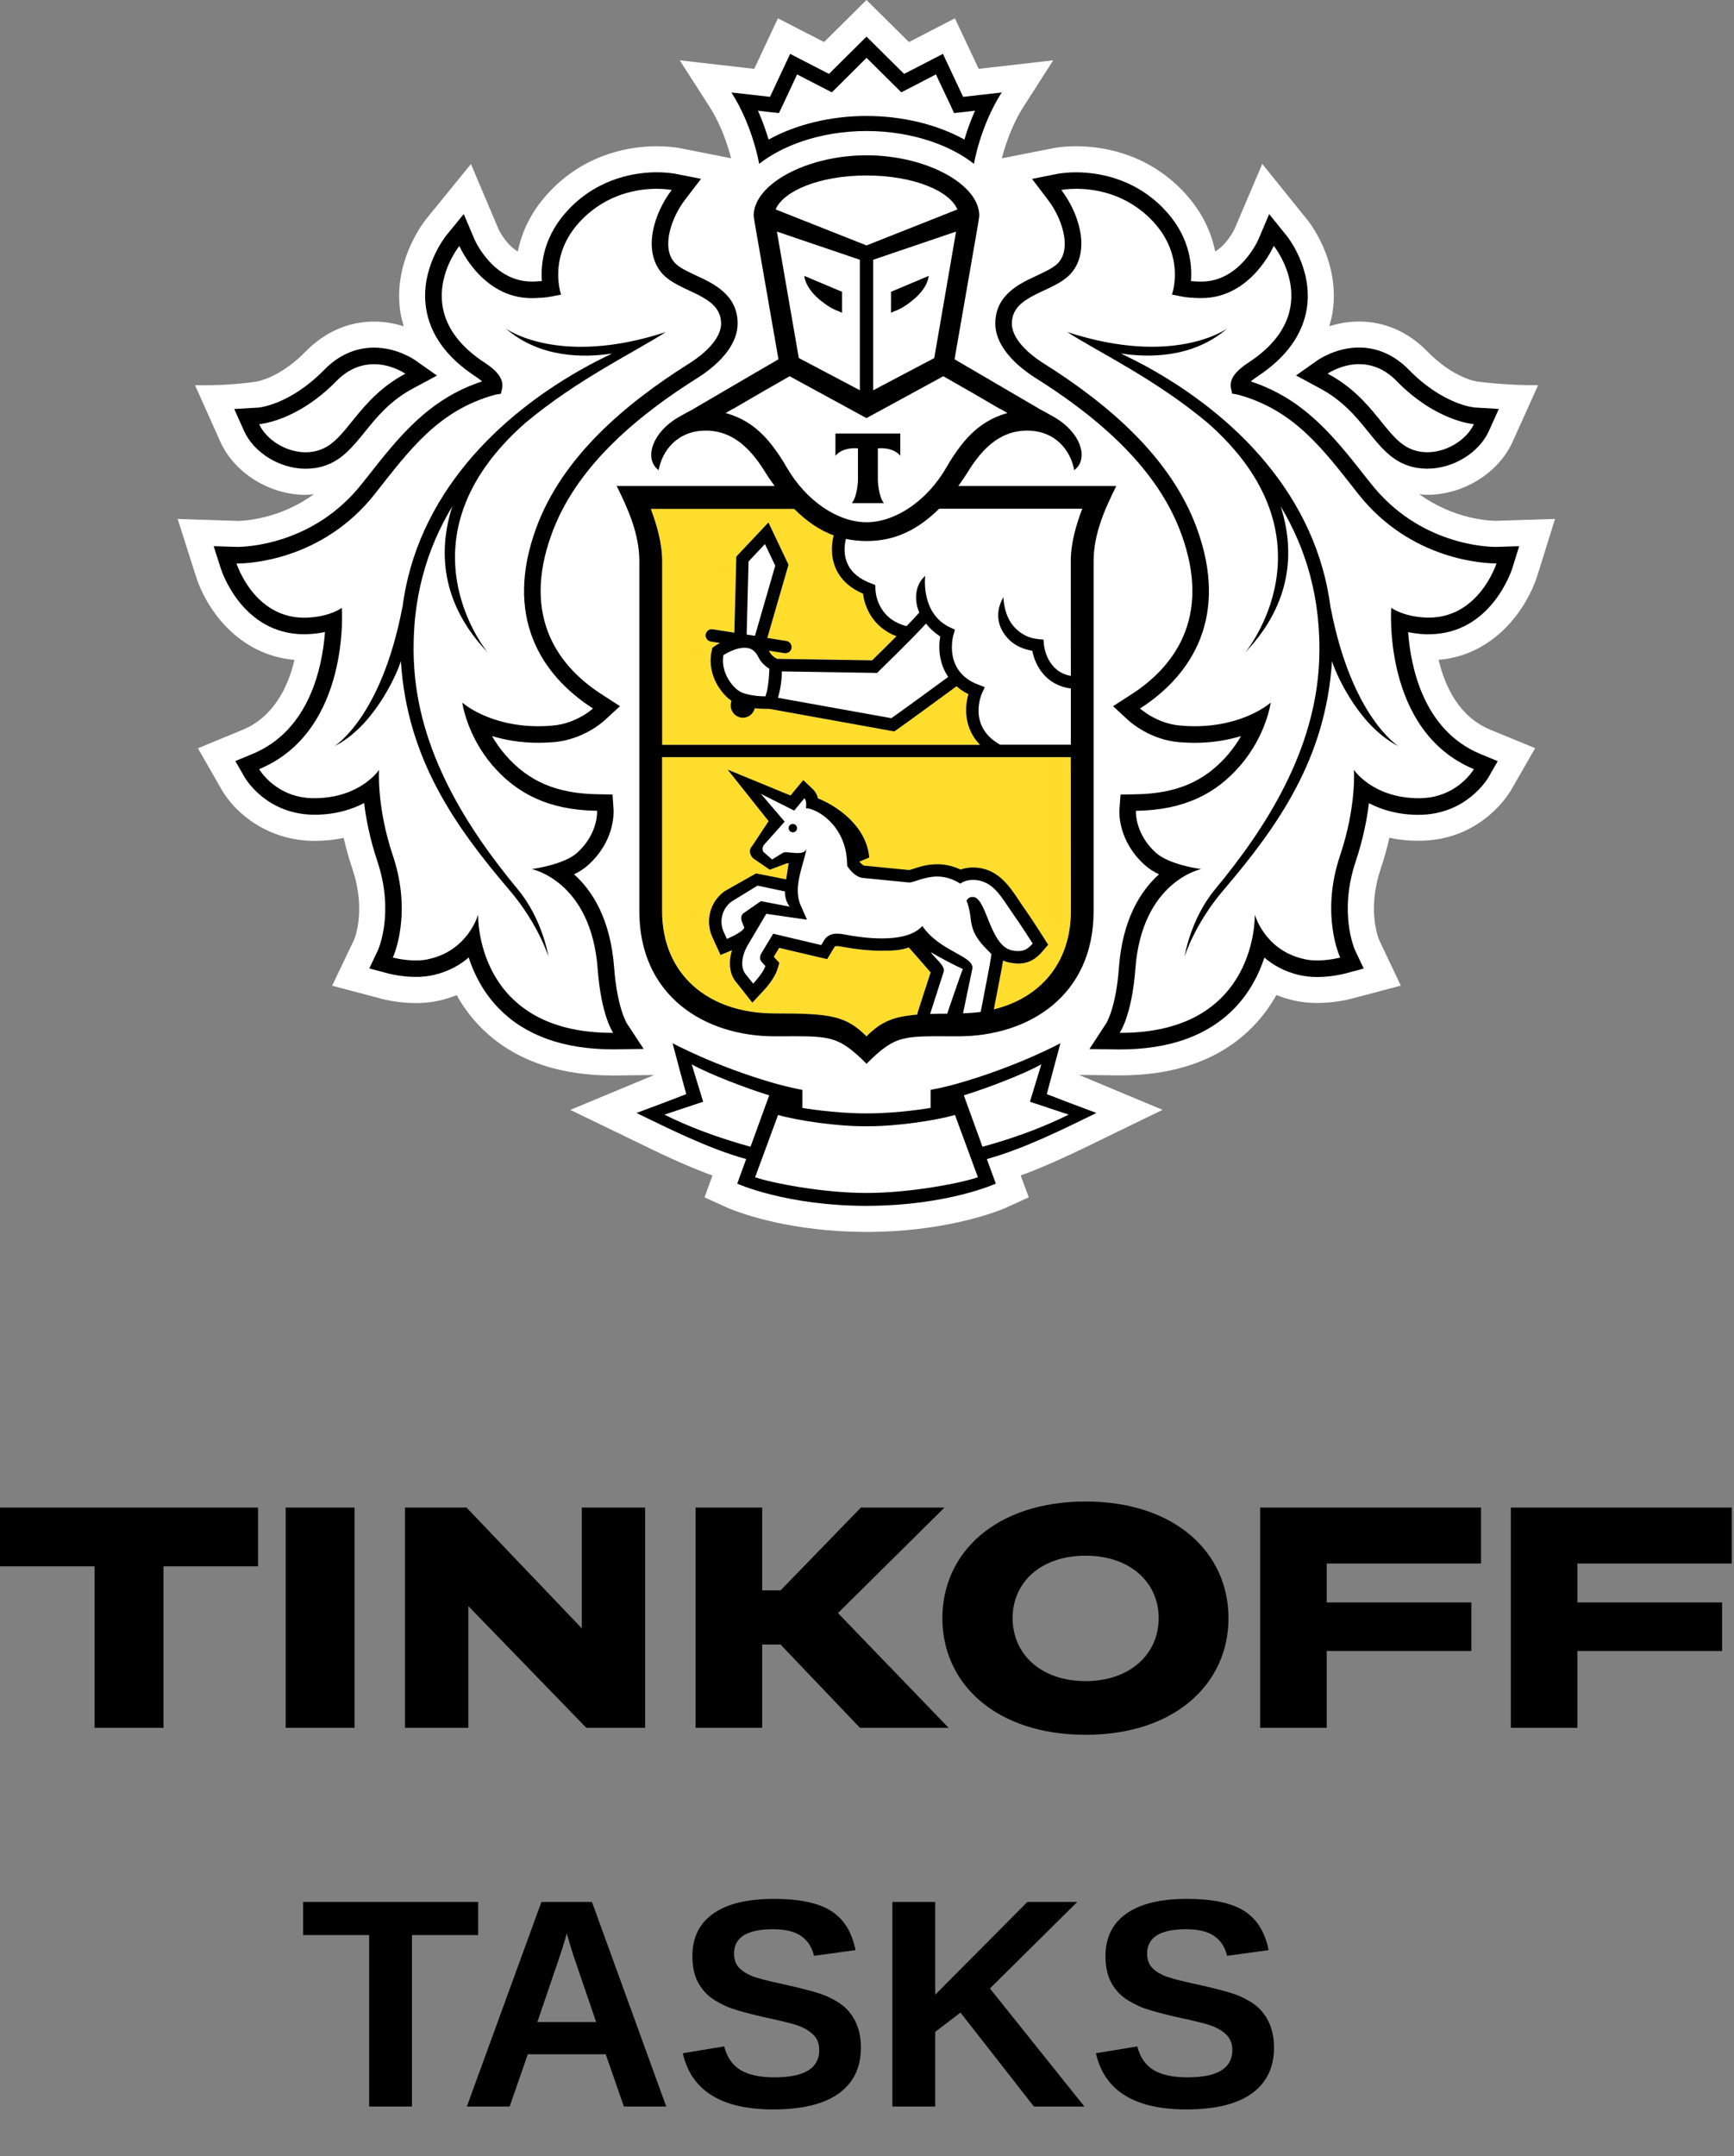 <svg width="70" height="87" viewBox="0 0 70 87" fill="none" xmlns="http://www.w3.org/2000/svg">
<rect x="0" y="0" width="70" height="87" fill="#808080" stroke="none"/>
<g clip-path="url(#clip0_110_3)">
<path d="M62.053 23.253L62.775 20.94L60.387 21.015C60.185 21.015 58.719 20.973 57.296 19.941C57.402 19.951 57.508 19.966 57.616 19.966C59.081 19.966 60.497 19.083 61.065 17.821L62.093 15.541C60.805 15.558 59.628 15.395 59.628 15.395C59.617 15.393 58.69 15.274 57.616 14.177C56.847 13.39 55.894 12.974 54.862 12.974C54.411 12.974 54.008 13.055 53.66 13.165C53.714 12.98 53.766 12.793 53.795 12.599C54.124 10.465 52.751 8.837 52.751 8.839L50.956 6.613L49.843 9.228C49.839 9.236 49.558 9.849 49.055 10.148C48.903 9.38 48.531 8.516 47.734 7.689C46.233 6.132 44.404 5.901 43.447 5.901C43.004 5.901 42.688 5.949 42.611 5.961L40.444 6.388C40.569 5.903 40.835 5.06 41.322 4.3L42.518 2.434L39.508 2.778L38.549 0.739L36.694 1.697L34.978 0L33.266 1.697L31.404 0.739L30.447 2.778L27.44 2.434L28.638 4.3C29.125 5.06 29.391 5.901 29.513 6.386L27.446 5.978L27.375 5.965C27.271 5.949 26.957 5.901 26.512 5.901C25.555 5.901 23.727 6.134 22.229 7.689C21.43 8.514 21.058 9.38 20.904 10.148C20.405 9.853 20.126 9.249 20.126 9.249L19.012 6.619L17.187 8.859C16.965 9.149 15.865 10.679 16.164 12.603C16.195 12.795 16.245 12.982 16.299 13.168C15.954 13.057 15.55 12.976 15.099 12.976C14.067 12.976 13.115 13.392 12.343 14.179C11.274 15.273 10.35 15.395 10.359 15.395C10.359 15.395 9.383 15.57 7.873 15.543L8.894 17.823C9.462 19.087 10.881 19.968 12.343 19.968C12.453 19.968 12.559 19.953 12.668 19.943C11.249 20.976 9.783 21.017 9.606 21.019L7.172 20.94L7.908 23.251C8.279 24.442 9.516 26.416 11.887 26.628C11.63 27.711 11.058 28.923 9.801 29.446L7.99 30.193L8.978 31.915C9.535 32.844 10.844 33.931 12.707 33.931C13.111 33.928 13.499 33.889 13.874 33.81C13.97 34.234 14.09 34.659 14.232 35.08C14.787 36.733 14.309 37.887 14.303 37.899L13.408 39.775L15.405 40.302C15.43 40.31 16.033 40.475 16.788 40.475C17.131 40.475 17.458 40.439 17.766 40.366C17.999 40.312 18.221 40.239 18.435 40.152C18.693 40.616 19.007 41.039 19.373 41.418C20.653 42.732 22.464 43.398 24.761 43.398H24.769L26.408 43.377L23.022 44.785L25.593 46.028C26.526 46.484 27.635 47.023 28.762 47.435L28.442 48.314L29.328 48.718C29.407 48.753 31.111 49.517 33.944 49.68C33.944 49.68 34.628 49.711 35.005 49.711C35.381 49.711 36.057 49.678 36.057 49.678C38.871 49.511 40.562 48.755 40.642 48.718L41.53 48.312L41.205 47.431C42.366 47.006 43.514 46.446 44.408 46.009L46.931 44.783L43.556 43.373L45.201 43.394C47.499 43.394 49.313 42.728 50.59 41.412C50.954 41.035 51.268 40.612 51.528 40.148C51.742 40.235 51.967 40.308 52.2 40.362C52.506 40.435 52.832 40.471 53.176 40.471C53.918 40.471 54.528 40.306 54.544 40.302L56.549 39.771L55.676 37.93C55.655 37.882 55.177 36.731 55.732 35.076C55.873 34.653 55.992 34.228 56.088 33.806C56.464 33.885 56.857 33.926 57.263 33.926C59.636 33.926 60.774 32.255 60.994 31.892L61.972 30.189L60.16 29.444C58.902 28.921 58.332 27.707 58.076 26.626C60.414 26.427 61.67 24.453 62.053 23.253ZM29.672 7.183L29.647 7.19L29.667 7.163L29.672 7.183Z" fill="white"/>
<path d="M34.98 7.081C33.062 7.083 31.625 7.712 31.311 8.451L34.98 9.901L38.649 8.451C38.337 7.712 36.9 7.083 34.98 7.081Z" fill="white"/>
<path d="M35.017 45.445H35.013H34.982H34.947H34.944C33.782 45.453 32.182 45.214 31.41 44.989L30.483 47.502C31.094 47.721 33.166 48.137 34.982 48.137C36.794 48.137 38.867 47.718 39.477 47.502L38.551 44.989C37.777 45.216 36.18 45.453 35.017 45.445Z" fill="white"/>
<path d="M42.038 42.946C41.347 43.338 39.806 43.925 38.909 44.198L39.662 46.273C41.05 45.895 42.194 45.451 43.14 44.976L41.578 44.456L42.038 42.946Z" fill="white"/>
<path d="M27.925 42.946L28.387 44.456L26.822 44.976C27.767 45.451 28.917 45.895 30.298 46.273L31.051 44.198C30.159 43.925 28.615 43.336 27.925 42.946Z" fill="white"/>
<path d="M34.98 4.679C36.426 4.679 37.844 5.024 38.934 5.632C39.034 5.297 39.173 4.891 39.363 4.466L38.951 4.516L38.518 4.562L38.335 4.168L37.784 3.002L36.779 3.527L36.388 3.727L36.076 3.419L34.984 2.336L33.894 3.419L33.582 3.727L33.191 3.527L32.18 3.002L31.635 4.168L31.448 4.562L31.015 4.516L30.604 4.466C30.793 4.893 30.93 5.297 31.032 5.632C32.124 5.024 33.539 4.679 34.98 4.679Z" fill="white"/>
<path d="M57.051 18.154C57.238 18.219 57.429 18.248 57.619 18.248C58.436 18.248 59.227 17.719 59.499 17.113C59.499 17.113 57.999 17.022 56.388 15.383C55.874 14.852 55.331 14.694 54.865 14.694C54.141 14.694 53.598 15.077 53.598 15.077C55.545 16.114 55.942 17.78 57.051 18.154Z" fill="white"/>
<path d="M12.342 18.248C12.531 18.248 12.722 18.219 12.905 18.154C14.018 17.78 14.418 16.114 16.364 15.077C16.364 15.077 15.819 14.694 15.1 14.694C14.632 14.694 14.089 14.852 13.573 15.383C11.963 17.022 10.463 17.113 10.463 17.113C10.732 17.719 11.524 18.248 12.342 18.248Z" fill="white"/>
<path d="M57.579 24.923C57.613 24.925 57.642 24.925 57.677 24.925C59.718 24.925 60.41 22.737 60.41 22.737H60.371C59.996 22.737 56.962 22.649 54.817 19.92C53.405 18.125 52.248 16.547 49.962 15.926L49.738 15.887L49.688 15.658C49.626 15.308 49.865 14.981 50.407 14.627C53.561 12.559 51.421 9.923 51.421 9.923C51.421 9.923 50.52 12.033 48.504 12.033C48.456 12.033 48.404 12.03 48.355 12.03C48.126 12.018 47.905 12.01 47.683 11.962L47.31 11.889C47.31 11.889 47.885 10.325 46.499 8.889C45.455 7.804 44.184 7.621 43.45 7.621C43.08 7.621 42.845 7.669 42.845 7.669C43.541 8.58 44.045 10.092 43.24 11.025C42.545 11.826 40.848 11.866 40.848 13.061C40.848 13.567 41.32 14.159 42.169 14.689C44.721 16.299 47.254 18.433 48.307 21.294C49.623 24.863 48.14 27.23 46.023 28.588C46.023 28.588 46.687 29.2 47.649 29.277C47.845 29.296 48.036 29.304 48.215 29.304C50.247 29.304 51.298 28.35 51.298 28.35C51.298 28.35 51.125 29.668 50.066 30.893C49.091 32.023 47.81 32.687 45.856 32.717C45.856 32.717 45.794 33.624 46.659 34.409C47.213 34.905 48.492 35.067 48.492 35.067C48.492 35.067 46.098 35.552 45.834 39.092C45.69 41.01 45.201 41.676 45.201 41.676H45.245C50.801 41.676 50.657 36.906 50.657 36.906C50.657 36.906 51.044 38.318 52.594 38.686C52.781 38.736 52.98 38.755 53.172 38.755C53.671 38.755 54.104 38.638 54.104 38.638C54.104 38.638 53.292 36.925 54.097 34.528C54.765 32.54 54.657 31.065 54.657 31.065C54.657 31.065 55.406 32.198 57.261 32.209H57.28C58.825 32.209 59.499 31.036 59.499 31.036C55.795 29.498 56.161 24.53 56.161 24.53C56.161 24.53 56.641 24.888 57.579 24.923ZM56.464 30.112C54.959 29.369 54.006 27.395 53.775 26.683C53.526 30.597 51.616 33.314 49.384 35.929C48.226 37.285 47.822 38.603 47.822 38.603C47.822 38.603 48.045 37.11 49.047 35.894C51.129 33.389 53.107 30.272 53.255 26.668C53.357 24.153 52.71 22.112 51.701 20.432C52.265 22.183 52.186 24.328 50.27 26.328C50.27 26.328 54.083 21.754 48.752 17.065C46.618 15.281 44.284 14.179 43.082 13.398C47.425 14.816 49.544 13.255 49.544 13.255C48.157 14.458 46.362 14.438 45.249 14.265C45.551 14.413 45.865 14.567 46.204 14.748C49.865 16.738 53.155 20.013 53.717 24.55V24.515C54.57 28.969 56.464 30.112 56.464 30.112Z" fill="white"/>
<path d="M21.468 35.067C21.468 35.067 22.748 34.907 23.301 34.409C24.164 33.624 24.104 32.717 24.104 32.717C22.148 32.69 20.869 32.023 19.888 30.895C18.837 29.67 18.663 28.352 18.663 28.352C18.663 28.352 19.713 29.306 21.743 29.306C21.926 29.306 22.115 29.298 22.311 29.279C23.274 29.202 23.939 28.59 23.939 28.59C21.822 27.232 20.337 24.863 21.651 21.294C22.706 18.435 25.237 16.299 27.79 14.689C28.638 14.159 29.11 13.569 29.11 13.061C29.11 11.866 27.415 11.826 26.721 11.025C25.915 10.092 26.421 8.578 27.116 7.669C27.116 7.669 26.885 7.621 26.512 7.621C25.78 7.621 24.509 7.804 23.465 8.889C22.076 10.325 22.652 11.889 22.652 11.889L22.28 11.962C22.057 12.01 21.834 12.018 21.608 12.03C21.556 12.03 21.51 12.033 21.46 12.033C19.44 12.033 18.544 9.926 18.544 9.926C18.544 9.926 16.404 12.561 19.555 14.629C20.098 14.983 20.335 15.31 20.272 15.66L20.222 15.889L19.994 15.928C17.712 16.549 16.553 18.127 15.141 19.922C13.001 22.647 9.97 22.737 9.592 22.737H9.55C9.55 22.737 10.243 24.925 12.283 24.925C12.316 24.925 12.345 24.925 12.381 24.923C13.319 24.89 13.802 24.53 13.802 24.53C13.802 24.53 14.163 29.495 10.463 31.036C10.463 31.036 11.137 32.209 12.682 32.209H12.701C14.559 32.198 15.305 31.065 15.305 31.065C15.305 31.065 15.197 32.54 15.863 34.528C16.668 36.925 15.861 38.638 15.861 38.638C15.861 38.638 16.293 38.755 16.791 38.755C16.984 38.755 17.182 38.736 17.367 38.686C18.914 38.318 19.303 36.906 19.303 36.906C19.303 36.906 19.162 41.676 24.717 41.676H24.757C24.757 41.676 24.27 41.01 24.129 39.092C23.862 35.552 21.468 35.067 21.468 35.067ZM20.576 35.929C18.344 33.314 16.437 30.597 16.185 26.683C15.954 27.392 15.006 29.369 13.5 30.112C13.5 30.112 15.393 28.969 16.243 24.515V24.55C16.807 20.016 20.096 16.738 23.759 14.748C24.093 14.564 24.412 14.41 24.711 14.265C23.598 14.438 21.803 14.458 20.416 13.255C20.416 13.255 22.535 14.816 26.876 13.398C25.674 14.179 23.343 15.281 21.208 17.065C15.875 21.754 19.69 26.328 19.69 26.328C17.772 24.326 17.695 22.183 18.259 20.432C17.248 22.114 16.603 24.153 16.707 26.668C16.853 30.272 18.831 33.389 20.909 35.894C21.913 37.108 22.14 38.603 22.14 38.603C22.14 38.603 21.733 37.285 20.576 35.929Z" fill="white"/>
<path d="M30.872 17.627C30.964 17.725 31.053 17.831 31.138 17.938C31.159 17.963 31.178 17.985 31.199 18.015C31.278 18.121 31.359 18.233 31.436 18.348C31.453 18.371 31.469 18.398 31.488 18.425C31.581 18.566 31.669 18.712 31.756 18.862C32.557 20.247 33.84 21.073 34.978 21.076C36.118 21.073 37.397 20.247 38.202 18.862C38.291 18.708 38.381 18.558 38.474 18.419C38.489 18.398 38.504 18.379 38.516 18.358C38.595 18.24 38.678 18.123 38.766 18.011C38.785 17.985 38.801 17.965 38.818 17.944C38.907 17.834 38.999 17.725 39.092 17.625C39.109 17.609 39.121 17.594 39.136 17.582C39.544 17.163 40.031 16.845 40.667 16.668L40.384 16.503H40.367L39.24 15.847L38.081 15.183L34.986 16.869L34.978 16.863L34.972 16.869L31.875 15.183L30.718 15.845L29.589 16.501H29.576L29.289 16.665C29.928 16.842 30.413 17.157 30.822 17.575C30.841 17.592 30.853 17.611 30.872 17.627ZM33.726 17.492H35.036H36.345V18.392C36.037 18.015 35.438 18.092 35.438 18.092V19.389C35.438 19.389 35.461 20.026 35.683 20.303H35.036H34.387C34.614 20.028 34.635 19.389 34.635 19.389V18.092C34.635 18.092 34.038 18.015 33.726 18.392V17.492Z" fill="white"/>
<path d="M34.712 15.747V10.482L31.363 9.345L32.247 14.448L34.712 15.747ZM33.992 11.774V12.62L33.83 12.545C33.822 12.539 33.584 12.484 33.169 12.155C32.482 11.623 32.47 11.131 32.47 11.131L33.992 11.774Z" fill="white"/>
<path d="M37.715 14.448L38.595 9.345L35.249 10.482V15.747L37.715 14.448ZM35.968 11.774L37.491 11.133C37.491 11.133 37.478 11.624 36.79 12.158C36.376 12.487 36.137 12.541 36.129 12.547L35.966 12.622V11.774H35.968Z" fill="white"/>
<path d="M29.976 27.955C30.302 28.073 30.697 28.099 30.899 28.099C30.907 28.073 30.918 28.042 30.928 28.005C30.947 27.944 30.964 27.886 30.976 27.82C31.032 27.528 31.053 27.197 31.057 26.985C30.92 26.899 30.727 26.747 30.618 26.52C30.494 26.258 30.317 26.137 30.057 26.137C29.72 26.137 29.358 26.339 29.204 26.435C29.081 27.162 29.616 27.822 29.976 27.955Z" fill="white"/>
<path d="M37.383 25.16C36.761 25.837 35.544 27.015 35.484 27.076L35.411 27.151L31.565 27.09C31.563 27.472 31.501 27.796 31.44 28.034C31.43 28.073 31.42 28.115 31.409 28.157L35.985 28.979C36.462 28.646 37.772 27.688 38.279 27.313C37.909 26.772 37.874 26.131 37.957 25.679C37.716 25.523 37.531 25.348 37.383 25.16Z" fill="white"/>
<path d="M37.904 20.53C37.018 21.411 36.167 21.736 35.408 21.811C35.271 21.825 35.132 21.834 34.99 21.834H34.98H34.971C34.83 21.834 34.688 21.825 34.551 21.811C34.418 21.798 34.279 21.777 34.139 21.746C34.09 21.944 34.027 22.358 34.206 22.75C34.366 23.106 34.693 23.37 35.169 23.545L35.329 23.608L35.331 23.78C35.331 23.832 35.369 24.953 36.59 25.263C36.789 25.057 36.97 24.871 37.103 24.717C36.854 24.13 36.985 23.53 37.347 23.237C37.33 23.299 37.172 24.769 38.349 25.315L38.543 25.407L38.485 25.613C38.466 25.675 38.073 27.097 39.498 27.626L39.749 27.722L39.637 27.968C39.612 28.022 39.052 29.313 40.369 30.046H43.225V27.776C42.21 27.651 41.779 26.835 41.669 26.256C41.197 26.175 40.831 25.971 40.581 25.638C39.982 24.849 40.498 24.126 40.504 24.086C40.502 24.093 40.504 24.863 40.978 25.338C41.214 25.567 41.492 25.744 41.914 25.783L42.122 25.802L42.141 26.015C42.145 26.06 42.26 27.102 43.227 27.266L43.225 22.631C43.225 21.913 43.435 21.19 43.687 20.524H37.904V20.53Z" fill="white"/>
<path d="M30.219 22.653L30.142 25.606L30.477 25.656L31.297 22.824L30.881 21.954L30.219 22.653Z" fill="white"/>
<path d="M39.254 36.194C39.279 36.194 39.309 36.198 39.336 36.204C39.845 36.35 39.974 38.191 40.869 38.355C40.956 38.374 41.037 38.378 41.108 38.378C41.366 38.378 41.52 38.268 41.686 38.072C41.686 38.072 41.237 37.364 40.9 36.887C40.453 36.263 40.105 35.507 39.273 35.507C39.254 35.507 39.229 35.507 39.209 35.509C38.934 35.523 38.766 35.657 38.766 35.657C38.429 35.444 38.115 35.371 37.83 35.371C37.308 35.371 36.902 35.611 36.7 35.611H36.692L34.832 35.428C34.541 35.401 34.312 35.107 34.229 34.992C34.208 34.961 34.198 34.942 34.198 34.942C34.198 34.892 34.198 34.84 34.194 34.795C34.131 33.273 32.954 32.621 32.536 32.611C32.536 32.611 32.586 32.321 32.472 32.211L32.062 32.708L30.716 32.032L31.675 33.154L30.862 34.068C30.76 34.172 30.772 34.314 30.814 34.372L31.165 34.682L31.61 34.411C31.633 34.395 31.673 34.391 31.723 34.391C31.845 34.391 32.031 34.422 32.197 34.422C32.378 34.422 32.536 34.382 32.555 34.212C32.499 34.776 31.977 35.757 32.32 36.527L32.574 37.108L30.93 36.87L30.161 38.172C29.924 38.605 29.886 39.074 30.115 39.327L30.402 39.688C30.402 39.688 30.805 39.259 30.897 38.978L30.766 38.834C30.656 38.713 30.662 38.605 30.729 38.474L31.211 37.672L33.152 38.13L33.254 37.955C33.385 37.737 33.574 37.67 33.782 37.67C33.867 37.67 33.955 37.681 34.046 37.695C34.406 37.766 34.999 37.862 35.592 37.862C36.243 37.862 36.887 37.745 37.231 37.36C37.934 38.403 39.358 38.57 39.246 39.099L38.872 40.885C39.119 40.874 39.358 40.858 39.585 40.827L39.941 38.967C39.98 38.765 40.018 38.493 40.018 38.493C39.881 38.353 39.548 38.057 39.361 37.699C39.109 37.216 39.246 36.964 39.011 36.335C39.019 36.34 39.09 36.194 39.254 36.194ZM31.995 33.583C31.9 33.581 31.831 33.499 31.835 33.404C31.843 33.312 31.92 33.239 32.014 33.248C32.11 33.252 32.178 33.335 32.174 33.427C32.166 33.518 32.087 33.589 31.995 33.583Z" fill="white"/>
<path d="M29.346 37.884C29.346 37.884 29.988 37.62 30.047 37.43L29.962 37.216C29.901 37.076 29.91 36.925 30.026 36.841L30.721 36.36L31.881 36.583C31.881 36.583 31.671 36.321 31.692 35.969L30.585 35.733L29.541 36.371C29.094 36.706 29.061 37.253 29.209 37.578L29.346 37.884Z" fill="white"/>
<path d="M37.549 40.912C37.757 40.903 37.986 40.899 38.238 40.899C38.238 40.899 38.835 39.152 38.868 39.096C38.533 38.948 37.838 38.58 37.57 38.411C37.747 38.675 38.177 38.98 38.092 39.213L37.549 40.912Z" fill="white"/>
<path d="M43.232 30.551H26.731V36.764C26.731 39.305 28.568 40.895 31.278 40.895C33.543 40.895 34.14 40.983 34.982 41.82C35.562 41.241 36.043 41.025 37.029 40.943L37.052 40.847L37.572 39.238C37.543 39.203 36.692 38.234 36.692 38.234C36.355 38.347 36.072 38.365 35.596 38.365C35.107 38.365 34.556 38.309 33.959 38.197C33.899 38.182 33.843 38.178 33.786 38.178C33.714 38.178 33.707 38.184 33.688 38.22L33.584 38.391L33.395 38.703L33.04 38.622L31.457 38.249L31.24 38.607L31.274 38.645L31.467 38.857L31.382 39.134C31.265 39.496 30.887 39.919 30.772 40.035L30.377 40.46L30.017 40.004L29.747 39.665C29.462 39.346 29.395 38.857 29.556 38.345C29.551 38.349 29.545 38.351 29.539 38.351L29.092 38.536L28.89 38.099L28.748 37.789C28.505 37.243 28.595 36.446 29.25 35.965L30.525 35.244L31.738 35.484C31.767 35.367 31.81 34.951 31.846 34.845C31.823 34.843 31.8 34.836 31.777 34.836L31.078 35.096L30.404 34.63C30.404 34.63 30.14 34.376 30.379 34.122L31.032 33.133L29.379 31.055L31.921 32.1L32.089 31.89L32.432 31.48L32.821 31.851C32.931 31.957 32.994 32.088 33.025 32.219C33.726 32.492 34.98 33.298 35.09 34.607L34.697 34.766V34.776C34.787 34.882 34.862 34.926 34.885 34.93L36.698 35.109C36.744 35.101 36.802 35.08 36.867 35.061C37.092 34.984 37.431 34.874 37.832 34.874C38.158 34.874 38.475 34.949 38.778 35.09C38.891 35.049 39.028 35.017 39.186 35.007L39.273 35.005C40.245 35.005 40.727 35.732 41.114 36.31C41.179 36.41 41.243 36.506 41.31 36.6C41.649 37.079 42.092 37.781 42.111 37.81L42.31 38.122L42.065 38.407C41.876 38.626 41.593 38.882 41.106 38.882C41.006 38.882 40.896 38.871 40.777 38.849C40.673 38.83 40.58 38.799 40.488 38.761C40.474 38.857 40.455 38.971 40.436 39.069L40.118 40.731C42.021 40.262 43.23 38.824 43.23 36.766L43.232 30.551Z" fill="#FFDD2D"/>
<path d="M26.731 30.052H39.563C38.922 29.39 38.93 28.55 39.095 28.005C38.907 27.915 38.754 27.807 38.616 27.691C38.115 28.061 36.584 29.177 36.185 29.456L36.099 29.515L31.064 28.602H30.962C30.841 28.602 30.664 28.598 30.471 28.575C30.417 28.802 30.221 28.959 29.997 28.959C29.972 28.959 29.943 28.956 29.916 28.95C29.785 28.927 29.67 28.861 29.593 28.75C29.514 28.642 29.483 28.513 29.506 28.38L29.525 28.271C29.005 27.905 28.526 27.087 28.738 26.225L28.759 26.133L28.832 26.081C28.842 26.073 28.93 26.015 29.059 25.939L28.692 25.883C28.555 25.858 28.464 25.731 28.485 25.596C28.508 25.459 28.636 25.361 28.772 25.388L29.643 25.525L29.722 22.452L31.02 21.078L31.829 22.783L30.974 25.74L31.744 25.86C31.879 25.881 31.973 26.008 31.952 26.148C31.931 26.271 31.827 26.356 31.704 26.356C31.692 26.356 31.677 26.356 31.665 26.354L31.039 26.252C31.047 26.271 31.06 26.281 31.068 26.302C31.134 26.439 31.282 26.539 31.37 26.581L35.209 26.641C35.371 26.483 35.775 26.087 36.189 25.669C35.245 25.311 34.901 24.494 34.843 23.953C34.315 23.728 33.951 23.391 33.749 22.951C33.504 22.408 33.591 21.865 33.655 21.6C33.144 21.413 32.605 21.071 32.056 20.526H26.273C26.521 21.192 26.731 21.915 26.731 22.633V30.052Z" fill="#FFDD2D"/>
<path d="M32.016 33.248C31.922 33.239 31.843 33.312 31.837 33.404C31.831 33.499 31.901 33.581 31.997 33.583C32.089 33.591 32.17 33.52 32.178 33.426C32.178 33.335 32.112 33.25 32.016 33.248Z" fill="black"/>
<path d="M43.208 44.514L42.258 44.149L42.52 43.167L42.809 42.094C42.809 42.094 41.124 43.008 38.751 43.695C38.077 43.889 37.567 43.977 37.567 43.977V44.705C37.567 44.705 36.298 44.926 35.015 44.926H35.001H34.982H34.957H34.942C33.659 44.926 32.39 44.705 32.39 44.705V43.977C32.39 43.977 31.878 43.889 31.207 43.695C28.833 43.008 27.151 42.094 27.151 42.094L27.436 43.167L27.704 44.149L26.751 44.514L25.695 44.909C26.907 45.494 28.586 46.348 30.123 46.769L29.761 47.76C29.761 47.76 31.71 48.649 34.957 48.657V48.659H34.967H34.982H34.994H35.003V48.657C38.254 48.649 40.201 47.76 40.201 47.76L39.837 46.769C41.374 46.348 43.056 45.494 44.263 44.909L43.208 44.514ZM26.822 44.976L28.386 44.456L27.924 42.946C28.613 43.337 30.158 43.925 31.053 44.197L30.298 46.273C28.917 45.892 27.766 45.449 26.822 44.976ZM34.982 48.137C33.166 48.137 31.092 47.718 30.483 47.502L31.41 44.989C32.18 45.213 33.782 45.453 34.944 45.444H34.947H34.982H35.013H35.017C36.18 45.453 37.777 45.213 38.551 44.989L39.477 47.502C38.867 47.72 36.796 48.137 34.982 48.137ZM39.662 46.273L38.909 44.197C39.806 43.925 41.347 43.337 42.037 42.946L41.578 44.456L43.14 44.976C42.193 45.449 41.049 45.892 39.662 46.273Z" fill="black"/>
<path d="M34.98 5.287C36.914 5.287 38.462 5.928 39.317 6.613C39.317 6.613 39.57 5.083 40.438 3.731L38.88 3.908L38.065 2.174L36.498 2.982L34.98 1.478L33.465 2.982L31.897 2.174L31.084 3.908L29.526 3.731C30.393 5.083 30.647 6.613 30.647 6.613C31.504 5.928 33.047 5.287 34.98 5.287ZM31.013 4.516L31.446 4.562L31.633 4.169L32.178 3.003L33.189 3.525L33.58 3.725L33.892 3.417L34.982 2.334L36.074 3.417L36.386 3.725L36.777 3.525L37.782 3.003L38.333 4.169L38.516 4.562L38.949 4.516L39.36 4.466C39.171 4.893 39.032 5.297 38.932 5.632C37.842 5.024 36.423 4.679 34.978 4.679C33.538 4.679 32.122 5.024 31.028 5.632C30.926 5.297 30.789 4.891 30.599 4.466L31.013 4.516Z" fill="black"/>
<path d="M57.675 25.593C60.177 25.593 61.013 23.045 61.049 22.937L61.328 22.039L60.389 22.068H60.385C60.054 22.068 57.294 21.996 55.337 19.505L55.152 19.274C53.873 17.646 52.66 16.099 50.493 15.393C50.555 15.337 50.645 15.266 50.767 15.187C51.917 14.429 52.587 13.509 52.756 12.441C53.001 10.833 51.978 9.553 51.932 9.501L51.235 8.639L50.801 9.661C50.772 9.726 50.039 11.362 48.5 11.362H48.386C48.28 11.356 48.18 11.352 48.08 11.343C48.134 10.613 48.001 9.482 46.978 8.422C45.748 7.146 44.238 6.954 43.448 6.954C43.026 6.954 42.745 7.006 42.716 7.01L41.663 7.219L42.312 8.074C42.822 8.734 43.283 9.952 42.736 10.59C42.562 10.792 42.202 10.956 41.857 11.121C41.147 11.447 40.18 11.901 40.18 13.059C40.18 13.809 40.761 14.591 41.813 15.258C44.929 17.219 46.851 19.266 47.681 21.525C48.964 25 47.29 26.982 45.663 28.025L44.933 28.496L45.571 29.083C45.657 29.158 46.439 29.847 47.593 29.947C47.812 29.962 48.022 29.974 48.217 29.974C48.958 29.974 49.588 29.858 50.1 29.701C49.958 29.949 49.785 30.201 49.567 30.455C48.637 31.534 47.493 32.025 45.848 32.05L45.237 32.061L45.189 32.675C45.182 32.798 45.137 33.937 46.214 34.905C46.379 35.055 46.578 35.178 46.786 35.28C46.056 35.938 45.314 37.083 45.17 39.046C45.049 40.685 44.658 41.291 44.654 41.297L43.978 42.33L45.199 42.346C47.217 42.346 48.762 41.788 49.833 40.685C50.466 40.031 50.828 39.294 51.042 38.64C51.393 38.94 51.847 39.202 52.438 39.342C52.662 39.394 52.908 39.423 53.172 39.423C53.742 39.423 54.218 39.302 54.272 39.29L55.052 39.081L54.707 38.353C54.682 38.294 54.031 36.833 54.732 34.747C55.033 33.845 55.187 33.037 55.262 32.408C55.753 32.664 56.41 32.877 57.261 32.879C59.191 32.879 60.042 31.436 60.082 31.376L60.462 30.713L59.757 30.422C57.457 29.466 56.947 26.899 56.845 25.508C57.053 25.548 57.29 25.585 57.559 25.593H57.675ZM59.499 31.036C59.499 31.036 58.825 32.209 57.28 32.209H57.261C55.406 32.198 54.657 31.065 54.657 31.065C54.657 31.065 54.765 32.539 54.095 34.528C53.291 36.924 54.102 38.638 54.102 38.638C54.102 38.638 53.669 38.755 53.17 38.755C52.978 38.755 52.779 38.736 52.592 38.686C51.042 38.318 50.655 36.906 50.655 36.906C50.655 36.906 50.799 41.676 45.243 41.676H45.199C45.199 41.676 45.688 41.01 45.834 39.092C46.098 35.552 48.492 35.067 48.492 35.067C48.492 35.067 47.215 34.907 46.661 34.409C45.796 33.624 45.856 32.717 45.856 32.717C47.812 32.689 49.091 32.023 50.066 30.892C51.123 29.668 51.298 28.35 51.298 28.35C51.298 28.35 50.247 29.304 48.215 29.304C48.036 29.304 47.845 29.296 47.65 29.277C46.688 29.2 46.023 28.588 46.023 28.588C48.138 27.23 49.623 24.861 48.307 21.292C47.252 18.433 44.719 16.297 42.169 14.687C41.32 14.156 40.848 13.567 40.848 13.059C40.848 11.864 42.545 11.826 43.242 11.023C44.045 10.09 43.541 8.576 42.845 7.666C42.845 7.666 43.08 7.618 43.45 7.618C44.184 7.618 45.455 7.804 46.499 8.886C47.887 10.323 47.31 11.887 47.31 11.887L47.683 11.96C47.905 12.008 48.126 12.016 48.355 12.026C48.405 12.026 48.454 12.028 48.504 12.028C50.52 12.028 51.42 9.919 51.42 9.919C51.42 9.919 53.563 12.557 50.41 14.623C49.867 14.977 49.628 15.304 49.69 15.653L49.74 15.882L49.964 15.922C52.25 16.542 53.407 18.121 54.819 19.916C56.964 22.645 59.998 22.733 60.373 22.733H60.412C60.412 22.733 59.72 24.921 57.679 24.921C57.646 24.921 57.617 24.921 57.581 24.919C56.643 24.886 56.163 24.525 56.163 24.525C56.163 24.525 55.795 29.495 59.499 31.036Z" fill="black"/>
<path d="M53.28 15.668C54.214 16.166 54.757 16.832 55.233 17.423C55.701 18 56.146 18.556 56.841 18.787C57.088 18.873 57.35 18.912 57.617 18.912C58.661 18.912 59.709 18.273 60.107 17.388L60.506 16.501L59.539 16.443C59.493 16.441 58.249 16.328 56.864 14.91C56.294 14.329 55.605 14.023 54.863 14.023C53.956 14.023 53.284 14.477 53.209 14.523L52.319 15.15L53.28 15.668ZM54.865 14.694C55.331 14.694 55.874 14.852 56.388 15.383C57.999 17.022 59.499 17.113 59.499 17.113C59.227 17.717 58.436 18.248 57.619 18.248C57.429 18.248 57.24 18.219 57.051 18.154C55.942 17.779 55.545 16.114 53.596 15.077C53.596 15.077 54.141 14.694 54.865 14.694Z" fill="black"/>
<path d="M53.717 24.515V24.549C53.155 20.014 49.865 16.738 46.204 14.746C45.865 14.565 45.553 14.411 45.249 14.263C46.364 14.435 48.159 14.456 49.544 13.253C49.544 13.253 47.425 14.815 43.082 13.397C44.284 14.177 46.62 15.279 48.752 17.063C54.083 21.752 50.268 26.327 50.268 26.327C52.184 24.326 52.263 22.181 51.699 20.43C52.708 22.11 53.353 24.151 53.253 26.666C53.105 30.27 51.127 33.387 49.045 35.892C48.045 37.108 47.82 38.601 47.82 38.601C47.82 38.601 48.224 37.283 49.382 35.927C51.614 33.312 53.521 30.595 53.771 26.681C54.002 27.391 54.952 29.367 56.46 30.11C56.465 30.112 54.57 28.969 53.717 24.515Z" fill="black"/>
<path d="M25.306 41.295C25.304 41.289 24.917 40.683 24.792 39.044C24.646 37.081 23.906 35.935 23.174 35.278C23.386 35.178 23.581 35.055 23.746 34.903C24.821 33.934 24.776 32.795 24.769 32.673L24.728 32.059L24.112 32.048C22.471 32.021 21.325 31.53 20.395 30.453C20.179 30.199 20.004 29.947 19.862 29.7C20.374 29.856 21 29.972 21.743 29.972C21.942 29.972 22.148 29.96 22.367 29.945C23.521 29.845 24.303 29.158 24.391 29.081L25.029 28.494L24.299 28.023C22.666 26.978 20.998 24.996 22.279 21.523C23.109 19.264 25.029 17.217 28.149 15.256C29.202 14.589 29.778 13.806 29.778 13.057C29.778 11.899 28.813 11.443 28.104 11.118C27.758 10.954 27.398 10.79 27.224 10.588C26.674 9.952 27.138 8.732 27.646 8.072L28.299 7.217L27.242 7.008C27.211 7.004 26.935 6.952 26.51 6.952C25.72 6.952 24.214 7.144 22.983 8.42C21.957 9.482 21.822 10.613 21.874 11.341C21.774 11.35 21.674 11.354 21.57 11.36H21.458C19.915 11.36 19.184 9.723 19.155 9.659L18.721 8.637L18.017 9.499C17.978 9.551 16.951 10.833 17.2 12.439C17.366 13.507 18.036 14.427 19.186 15.185C19.311 15.264 19.399 15.335 19.461 15.391C17.296 16.097 16.085 17.646 14.806 19.274L14.621 19.505C12.666 21.995 9.899 22.068 9.569 22.068L8.626 22.039L8.913 22.937C8.947 23.045 9.781 25.593 12.285 25.593L12.406 25.589C12.67 25.581 12.907 25.546 13.119 25.504C13.015 26.893 12.506 29.46 10.203 30.418L9.5 30.709L9.881 31.371C9.918 31.432 10.771 32.875 12.705 32.875C13.55 32.873 14.207 32.66 14.7 32.404C14.775 33.033 14.929 33.841 15.23 34.742C15.931 36.829 15.278 38.29 15.253 38.349L14.908 39.077L15.69 39.285C15.742 39.298 16.223 39.419 16.79 39.419C17.057 39.419 17.302 39.39 17.523 39.338C18.115 39.198 18.573 38.936 18.92 38.636C19.132 39.29 19.497 40.027 20.127 40.681C21.2 41.784 22.743 42.342 24.761 42.342L25.984 42.325L25.306 41.295ZM24.715 41.676C19.16 41.676 19.301 36.906 19.301 36.906C19.301 36.906 18.914 38.317 17.364 38.686C17.179 38.736 16.982 38.755 16.788 38.755C16.289 38.755 15.858 38.638 15.858 38.638C15.858 38.638 16.666 36.925 15.861 34.528C15.195 32.539 15.303 31.065 15.303 31.065C15.303 31.065 14.556 32.198 12.699 32.208H12.68C11.135 32.208 10.461 31.036 10.461 31.036C14.163 29.497 13.799 24.529 13.799 24.529C13.799 24.529 13.319 24.888 12.379 24.923C12.345 24.925 12.314 24.925 12.281 24.925C10.238 24.925 9.548 22.737 9.548 22.737H9.589C9.966 22.737 12.996 22.649 15.141 19.92C16.553 18.125 17.712 16.549 19.994 15.926L20.222 15.887L20.272 15.658C20.335 15.308 20.098 14.981 19.555 14.627C16.401 12.559 18.544 9.923 18.544 9.923C18.544 9.923 19.44 12.03 21.46 12.03C21.51 12.03 21.556 12.028 21.608 12.028C21.834 12.016 22.059 12.008 22.279 11.96L22.652 11.887C22.652 11.887 22.076 10.323 23.465 8.886C24.509 7.802 25.78 7.618 26.512 7.618C26.885 7.618 27.116 7.666 27.116 7.666C26.421 8.578 25.918 10.09 26.72 11.023C27.415 11.824 29.11 11.864 29.11 13.059C29.11 13.565 28.638 14.156 27.789 14.687C25.237 16.297 22.704 18.433 21.651 21.292C20.337 24.861 21.82 27.228 23.939 28.588C23.939 28.588 23.274 29.2 22.311 29.277C22.115 29.296 21.926 29.304 21.743 29.304C19.713 29.304 18.662 28.35 18.662 28.35C18.662 28.35 18.837 29.668 19.887 30.892C20.869 32.023 22.148 32.689 24.104 32.716C24.104 32.716 24.166 33.624 23.301 34.409C22.745 34.905 21.468 35.067 21.468 35.067C21.468 35.067 23.864 35.552 24.127 39.092C24.27 41.01 24.755 41.676 24.755 41.676H24.715Z" fill="black"/>
<path d="M12.341 18.914C12.61 18.914 12.872 18.875 13.119 18.789C13.818 18.558 14.261 18.002 14.729 17.426C15.207 16.834 15.746 16.168 16.68 15.67L17.641 15.154L16.749 14.527C16.674 14.479 16.004 14.027 15.099 14.027C14.355 14.027 13.664 14.332 13.096 14.915C11.711 16.33 10.469 16.445 10.424 16.447L9.456 16.503L9.854 17.392C10.253 18.273 11.299 18.914 12.341 18.914ZM13.573 15.385C14.088 14.854 14.631 14.696 15.099 14.696C15.819 14.696 16.364 15.079 16.364 15.079C14.417 16.118 14.018 17.782 12.905 18.156C12.722 18.221 12.53 18.25 12.341 18.25C11.524 18.25 10.733 17.721 10.463 17.115C10.463 17.113 11.961 17.022 13.573 15.385Z" fill="black"/>
<path d="M16.707 26.668C16.603 24.153 17.248 22.112 18.259 20.432C17.695 22.183 17.772 24.328 19.69 26.329C19.69 26.329 15.875 21.754 21.208 17.065C23.342 15.281 25.676 14.179 26.876 13.399C22.535 14.817 20.416 13.255 20.416 13.255C21.801 14.459 23.596 14.438 24.711 14.263C24.409 14.411 24.093 14.565 23.758 14.746C20.093 16.738 16.805 20.014 16.241 24.549V24.513C15.39 28.967 13.497 30.11 13.497 30.11C15.003 29.366 15.952 27.393 16.183 26.681C16.434 30.595 18.342 33.312 20.574 35.927C21.732 37.283 22.14 38.601 22.14 38.601C22.14 38.601 21.913 37.108 20.908 35.892C18.831 33.391 16.852 30.272 16.707 26.668Z" fill="black"/>
<path d="M33.726 17.492V18.392C34.036 18.015 34.635 18.092 34.635 18.092V19.389C34.635 19.389 34.614 20.026 34.388 20.303H35.036H35.683C35.461 20.028 35.438 19.389 35.438 19.389V18.092C35.438 18.092 36.037 18.015 36.345 18.392V17.492H35.036H33.726Z" fill="black"/>
<path d="M33.168 12.158C33.582 12.487 33.821 12.541 33.83 12.547L33.992 12.622V11.774L32.469 11.133C32.469 11.135 32.484 11.625 33.168 12.158Z" fill="black"/>
<path d="M36.79 12.158C37.479 11.625 37.491 11.133 37.491 11.133L35.969 11.774V12.622L36.129 12.547C36.139 12.541 36.376 12.487 36.79 12.158Z" fill="black"/>
<path d="M39.533 8.708C39.533 7.423 37.372 6.267 34.986 6.267H34.984H34.978H34.971C32.586 6.267 30.424 7.423 30.424 8.708L30.472 9.024L31.425 14.498L30.468 15.054L27.993 16.501H28.001C28.001 16.501 27.444 16.786 27.186 16.963C26.244 17.619 26.044 18.575 26.591 18.971C26.726 18.192 27.342 17.375 28.494 17.375C29.324 17.375 29.956 17.805 30.468 18.448C30.599 18.61 30.724 18.783 30.84 18.971C30.984 19.206 31.128 19.412 31.271 19.612H24.896C25.364 20.555 25.809 21.554 25.809 22.639V36.764C25.809 40.183 28.436 41.816 31.277 41.816C33.474 41.816 33.769 41.716 34.982 42.923C36.188 41.714 36.483 41.816 38.682 41.816C41.525 41.816 44.148 40.183 44.148 36.764V22.639C44.148 21.554 44.593 20.555 45.063 19.612H38.686C38.828 19.414 38.971 19.206 39.115 18.971C39.233 18.783 39.356 18.61 39.485 18.448C40.001 17.802 40.631 17.375 41.461 17.375C42.613 17.375 43.227 18.19 43.364 18.971C43.911 18.575 43.714 17.619 42.765 16.963C42.511 16.786 41.954 16.501 41.954 16.501H41.962L39.487 15.054L38.534 14.498L39.487 9.024L39.533 8.708ZM31.363 9.345L34.711 10.482V15.747L32.247 14.446L31.363 9.345ZM32.055 20.53C32.604 21.078 33.143 21.417 33.655 21.604C33.588 21.869 33.501 22.414 33.748 22.958C33.95 23.395 34.316 23.732 34.842 23.957C34.901 24.498 35.242 25.313 36.188 25.673C35.774 26.091 35.371 26.485 35.206 26.645L31.369 26.585C31.282 26.541 31.134 26.443 31.067 26.304C31.059 26.285 31.046 26.275 31.04 26.254L31.666 26.356C31.681 26.358 31.693 26.358 31.706 26.358C31.826 26.358 31.933 26.275 31.953 26.15C31.974 26.01 31.881 25.883 31.745 25.862L30.976 25.741L31.831 22.787L31.021 21.082L29.724 22.456L29.645 25.529L28.773 25.392C28.638 25.365 28.509 25.465 28.486 25.6C28.465 25.735 28.557 25.862 28.694 25.887L29.06 25.944C28.929 26.018 28.844 26.077 28.833 26.085L28.758 26.137L28.738 26.229C28.525 27.091 29.006 27.909 29.524 28.275L29.505 28.384C29.484 28.517 29.513 28.646 29.592 28.754C29.667 28.865 29.784 28.931 29.913 28.954C29.94 28.959 29.969 28.96 29.994 28.96C30.218 28.96 30.414 28.804 30.47 28.578C30.664 28.6 30.84 28.604 30.961 28.604H31.063L36.099 29.514L36.184 29.458C36.586 29.177 38.114 28.061 38.615 27.692C38.753 27.811 38.907 27.919 39.094 28.009C38.932 28.555 38.921 29.394 39.564 30.056H26.73V22.641C26.73 21.923 26.52 21.2 26.273 20.534H32.055V20.53ZM38.279 27.314C37.769 27.688 36.459 28.646 35.984 28.979L31.408 28.157C31.419 28.115 31.429 28.076 31.439 28.034C31.5 27.797 31.56 27.472 31.564 27.091L35.41 27.153L35.483 27.078C35.541 27.02 36.76 25.841 37.382 25.163C37.53 25.348 37.715 25.525 37.956 25.681C37.873 26.131 37.908 26.772 38.279 27.314ZM30.618 26.52C30.726 26.747 30.922 26.899 31.057 26.985C31.053 27.197 31.032 27.528 30.976 27.82C30.963 27.884 30.947 27.945 30.928 28.005C30.917 28.042 30.907 28.074 30.899 28.099C30.697 28.099 30.3 28.074 29.975 27.955C29.615 27.822 29.079 27.162 29.203 26.435C29.36 26.339 29.719 26.137 30.056 26.137C30.316 26.135 30.493 26.258 30.618 26.52ZM30.142 25.606L30.218 22.656L30.88 21.954L31.296 22.825L30.477 25.656L30.142 25.606ZM38.237 40.902C37.987 40.902 37.757 40.906 37.548 40.914L38.093 39.217C38.179 38.982 37.748 38.68 37.571 38.416C37.84 38.584 38.534 38.953 38.869 39.1C38.834 39.155 38.237 40.902 38.237 40.902ZM39.947 38.974L39.591 40.831C39.364 40.862 39.123 40.879 38.876 40.889L39.25 39.103C39.362 38.572 37.937 38.407 37.234 37.364C36.891 37.751 36.244 37.866 35.595 37.866C35.002 37.866 34.41 37.77 34.05 37.699C33.958 37.685 33.871 37.674 33.786 37.674C33.578 37.674 33.389 37.739 33.258 37.959L33.153 38.134L31.213 37.676L30.73 38.476C30.662 38.605 30.657 38.715 30.768 38.836L30.899 38.98C30.809 39.263 30.406 39.69 30.406 39.69L30.117 39.33C29.888 39.073 29.925 38.607 30.165 38.174L30.934 36.873L32.577 37.11L32.321 36.527C31.978 35.757 32.5 34.776 32.556 34.212C32.538 34.382 32.382 34.42 32.199 34.42C32.032 34.42 31.847 34.389 31.724 34.389C31.677 34.389 31.635 34.393 31.612 34.409L31.167 34.68L30.815 34.37C30.774 34.309 30.759 34.17 30.863 34.066L31.677 33.154L30.716 32.032L32.061 32.708L32.471 32.211C32.584 32.321 32.536 32.611 32.536 32.611C32.956 32.621 34.133 33.273 34.196 34.792C34.2 34.838 34.2 34.89 34.2 34.94C34.2 34.94 34.21 34.959 34.231 34.99C34.314 35.105 34.543 35.398 34.834 35.425L36.694 35.609H36.702C36.906 35.609 37.311 35.369 37.831 35.369C38.114 35.369 38.43 35.442 38.767 35.655C38.767 35.655 38.936 35.521 39.21 35.507C39.231 35.505 39.254 35.505 39.275 35.505C40.109 35.505 40.454 36.258 40.901 36.885C41.238 37.362 41.688 38.07 41.688 38.07C41.521 38.268 41.367 38.376 41.109 38.376C41.039 38.376 40.958 38.37 40.87 38.353C39.976 38.188 39.847 36.348 39.337 36.202C39.31 36.194 39.281 36.192 39.256 36.192C39.092 36.192 39.019 36.337 39.019 36.337C39.252 36.964 39.117 37.218 39.366 37.701C39.554 38.059 39.886 38.355 40.024 38.495C40.024 38.499 39.986 38.77 39.947 38.974ZM29.961 37.216L30.046 37.431C29.99 37.618 29.345 37.885 29.345 37.885L29.206 37.581C29.058 37.256 29.089 36.708 29.538 36.373L30.582 35.736L31.689 35.971C31.668 36.323 31.878 36.585 31.878 36.585L30.718 36.362L30.023 36.843C29.907 36.925 29.898 37.077 29.961 37.216ZM40.121 40.729L40.44 39.067C40.456 38.969 40.477 38.855 40.492 38.759C40.581 38.797 40.677 38.828 40.781 38.846C40.899 38.869 41.01 38.88 41.109 38.88C41.596 38.88 41.879 38.624 42.068 38.405L42.314 38.12L42.114 37.807C42.095 37.776 41.654 37.077 41.313 36.598C41.247 36.504 41.182 36.41 41.118 36.308C40.731 35.73 40.246 35.003 39.275 35.003L39.188 35.005C39.027 35.015 38.89 35.047 38.78 35.088C38.474 34.945 38.16 34.872 37.834 34.872C37.432 34.872 37.093 34.982 36.868 35.059C36.804 35.078 36.746 35.099 36.7 35.107L34.884 34.928C34.861 34.924 34.786 34.88 34.697 34.772V34.763L35.09 34.605C34.98 33.295 33.723 32.49 33.022 32.217C32.991 32.086 32.929 31.955 32.819 31.848L32.428 31.478L32.084 31.89L31.916 32.1L29.374 31.055L31.028 33.133L30.375 34.122C30.135 34.376 30.399 34.63 30.399 34.63L31.073 35.094L31.772 34.834C31.797 34.834 31.818 34.84 31.841 34.843C31.808 34.949 31.764 35.365 31.735 35.482L30.522 35.242L29.247 35.963C28.592 36.444 28.503 37.241 28.746 37.787L28.887 38.097L29.089 38.534L29.534 38.349C29.541 38.347 29.547 38.345 29.551 38.34C29.391 38.853 29.455 39.34 29.742 39.66L30.013 40.002L30.372 40.458L30.768 40.033C30.884 39.917 31.261 39.494 31.377 39.132L31.462 38.855L31.269 38.642L31.238 38.605L31.454 38.247L33.037 38.62L33.392 38.701L33.582 38.388L33.686 38.218C33.705 38.182 33.711 38.176 33.784 38.176C33.84 38.176 33.896 38.182 33.956 38.195C34.553 38.307 35.104 38.364 35.593 38.364C36.068 38.364 36.35 38.345 36.69 38.232C36.69 38.232 37.54 39.198 37.569 39.236L37.049 40.843L37.026 40.941C36.041 41.02 35.56 41.237 34.98 41.818C34.137 40.981 33.54 40.893 31.275 40.893C28.565 40.893 26.728 39.303 26.728 36.762V30.551H43.227L43.231 36.762C43.233 38.824 42.025 40.26 40.121 40.729ZM43.689 20.53C43.437 21.196 43.227 21.919 43.227 22.637L43.229 27.272C42.262 27.109 42.147 26.066 42.143 26.02L42.124 25.808L41.916 25.789C41.496 25.75 41.218 25.571 40.983 25.342C40.508 24.867 40.506 24.097 40.508 24.09C40.502 24.13 39.986 24.852 40.585 25.642C40.837 25.975 41.201 26.179 41.673 26.26C41.783 26.839 42.214 27.655 43.229 27.78V30.049H40.375C39.059 29.317 39.616 28.026 39.643 27.972L39.755 27.726L39.504 27.63C38.079 27.101 38.47 25.677 38.491 25.617L38.549 25.408L38.356 25.317C37.178 24.771 37.338 23.299 37.353 23.239C36.991 23.532 36.86 24.132 37.11 24.719C36.974 24.873 36.793 25.061 36.596 25.265C35.377 24.954 35.34 23.832 35.34 23.78L35.337 23.607L35.177 23.545C34.701 23.368 34.374 23.104 34.214 22.747C34.033 22.354 34.098 21.942 34.148 21.744C34.287 21.775 34.426 21.798 34.56 21.808C34.697 21.823 34.838 21.831 34.98 21.831H34.988H34.998C35.14 21.831 35.279 21.823 35.416 21.808C36.176 21.733 37.026 21.407 37.912 20.528H43.689V20.53ZM39.242 15.845L40.369 16.501H40.386L40.669 16.666C40.032 16.843 39.545 17.161 39.138 17.579C39.123 17.592 39.108 17.609 39.094 17.623C39 17.723 38.907 17.831 38.819 17.942C38.803 17.963 38.786 17.985 38.767 18.009C38.68 18.121 38.599 18.235 38.52 18.356C38.507 18.377 38.493 18.398 38.478 18.417C38.385 18.556 38.295 18.706 38.206 18.86C37.403 20.245 36.121 21.071 34.982 21.073C33.844 21.071 32.563 20.245 31.76 18.86C31.672 18.71 31.585 18.564 31.491 18.423C31.473 18.396 31.456 18.369 31.439 18.346C31.36 18.231 31.282 18.119 31.2 18.013C31.18 17.983 31.161 17.961 31.14 17.936C31.053 17.829 30.963 17.723 30.874 17.625C30.855 17.611 30.843 17.592 30.824 17.575C30.414 17.157 29.929 16.84 29.291 16.666L29.578 16.501H29.59L30.718 15.845L31.876 15.181L34.971 16.867L34.978 16.861L34.986 16.867L38.081 15.181L39.242 15.845ZM37.715 14.448L35.248 15.749V10.482L38.595 9.345L37.715 14.448ZM34.98 9.903L31.311 8.451C31.623 7.712 33.062 7.083 34.98 7.081C36.9 7.083 38.339 7.712 38.649 8.451L34.98 9.903Z" fill="black"/>
<path d="M6.6 69.72V63.202H10.419V60.83H0V63.202H3.819V69.72H6.6ZM14.313 60.83H11.532V69.72H14.313V60.83ZM16.348 60.83V69.72H18.907V64.808L23.671 69.72H26.044V60.83H23.486V65.704L18.832 60.83H16.348ZM31.51 66.358L34.717 69.72H38.295L33.828 65.088L38.129 60.83H34.754L31.51 64.173H30.768V60.83H28.08V69.72H30.768V66.358H31.51ZM43.827 60.587C40.212 60.587 38.043 62.642 38.043 65.294C38.043 67.946 40.212 70 43.827 70C47.424 70 49.593 67.946 49.593 65.294C49.593 62.642 47.424 60.587 43.827 60.587ZM43.827 67.834C42.029 67.834 40.879 66.75 40.879 65.294C40.879 63.837 42.029 62.773 43.827 62.773C45.607 62.773 46.775 63.837 46.775 65.294C46.775 66.75 45.607 67.834 43.827 67.834ZM59.788 60.83H50.87V69.72H53.558V66.62H59.398V64.659H53.558V63.09H59.788V60.83ZM69.908 60.83H60.991V69.72H63.679V66.62H69.519V64.659H63.679V63.09H69.908V60.83Z" fill="black"/>
</g>
<path d="M16.631 78.08V85H14.902V78.08H12.236V76.744H19.303V78.08H16.631ZM21.307 82.891L20.574 85H18.846L21.857 76.744H23.896L26.896 85H25.186L24.453 82.891H21.307ZM22.877 78.016C22.838 78.172 22.783 78.359 22.713 78.578C22.643 78.797 22.592 78.951 22.561 79.041L21.693 81.59H24.066L23.176 78.988C23.121 78.828 23.07 78.666 23.023 78.502C22.977 78.338 22.928 78.176 22.877 78.016ZM34.754 82.621C34.754 83.43 34.453 84.049 33.852 84.478C33.254 84.904 32.375 85.117 31.215 85.117C29.125 85.117 27.908 84.361 27.564 82.85L29.234 82.574C29.348 83.012 29.568 83.33 29.896 83.529C30.225 83.725 30.68 83.822 31.262 83.822C31.867 83.822 32.32 83.731 32.621 83.547C32.922 83.363 33.072 83.088 33.072 82.721C33.072 82.486 33.004 82.293 32.867 82.141C32.73 81.988 32.535 81.861 32.281 81.76C32.156 81.709 31.973 81.654 31.73 81.596C31.488 81.533 31.188 81.465 30.828 81.391C30.414 81.293 30.09 81.211 29.855 81.144C29.621 81.074 29.434 81.008 29.293 80.945C29.152 80.879 29.016 80.807 28.883 80.728C28.59 80.553 28.361 80.318 28.197 80.025C28.033 79.732 27.951 79.367 27.951 78.93C27.951 78.184 28.23 77.613 28.789 77.219C29.352 76.82 30.168 76.621 31.238 76.621C32.262 76.621 33.029 76.781 33.541 77.102C34.057 77.422 34.389 77.951 34.537 78.689L32.861 78.918C32.775 78.562 32.6 78.295 32.334 78.115C32.072 77.936 31.695 77.846 31.203 77.846C30.68 77.846 30.287 77.928 30.025 78.092C29.764 78.256 29.633 78.502 29.633 78.83C29.633 79.045 29.688 79.221 29.797 79.357C29.91 79.494 30.076 79.611 30.295 79.709C30.502 79.803 30.945 79.922 31.625 80.066C32.02 80.152 32.359 80.234 32.645 80.312C32.93 80.387 33.158 80.459 33.33 80.529C33.502 80.603 33.654 80.682 33.787 80.764C33.924 80.846 34.041 80.934 34.139 81.027C34.338 81.219 34.49 81.447 34.596 81.713C34.701 81.975 34.754 82.277 34.754 82.621ZM37.754 81.988V85H36.025V76.744H37.754V80.488L41.475 76.744H43.49L39.963 80.236L43.777 85H41.738L38.773 81.209L37.754 81.988ZM51.43 82.621C51.43 83.43 51.129 84.049 50.527 84.478C49.93 84.904 49.051 85.117 47.891 85.117C45.801 85.117 44.584 84.361 44.24 82.85L45.91 82.574C46.023 83.012 46.244 83.33 46.572 83.529C46.9 83.725 47.355 83.822 47.938 83.822C48.543 83.822 48.996 83.731 49.297 83.547C49.598 83.363 49.748 83.088 49.748 82.721C49.748 82.486 49.68 82.293 49.543 82.141C49.406 81.988 49.211 81.861 48.957 81.76C48.832 81.709 48.648 81.654 48.406 81.596C48.164 81.533 47.863 81.465 47.504 81.391C47.09 81.293 46.766 81.211 46.531 81.144C46.297 81.074 46.109 81.008 45.969 80.945C45.828 80.879 45.691 80.807 45.559 80.728C45.266 80.553 45.037 80.318 44.873 80.025C44.709 79.732 44.627 79.367 44.627 78.93C44.627 78.184 44.906 77.613 45.465 77.219C46.027 76.82 46.844 76.621 47.914 76.621C48.938 76.621 49.705 76.781 50.217 77.102C50.732 77.422 51.065 77.951 51.213 78.689L49.537 78.918C49.451 78.562 49.275 78.295 49.01 78.115C48.748 77.936 48.371 77.846 47.879 77.846C47.355 77.846 46.963 77.928 46.701 78.092C46.44 78.256 46.309 78.502 46.309 78.83C46.309 79.045 46.363 79.221 46.473 79.357C46.586 79.494 46.752 79.611 46.971 79.709C47.178 79.803 47.621 79.922 48.301 80.066C48.695 80.152 49.035 80.234 49.32 80.312C49.605 80.387 49.834 80.459 50.006 80.529C50.178 80.603 50.33 80.682 50.463 80.764C50.6 80.846 50.717 80.934 50.815 81.027C51.014 81.219 51.166 81.447 51.272 81.713C51.377 81.975 51.43 82.277 51.43 82.621Z" fill="black"/>
<defs>
<clipPath id="clip0_110_3">
<rect width="70" height="70" fill="white"/>
</clipPath>
</defs>
</svg>
